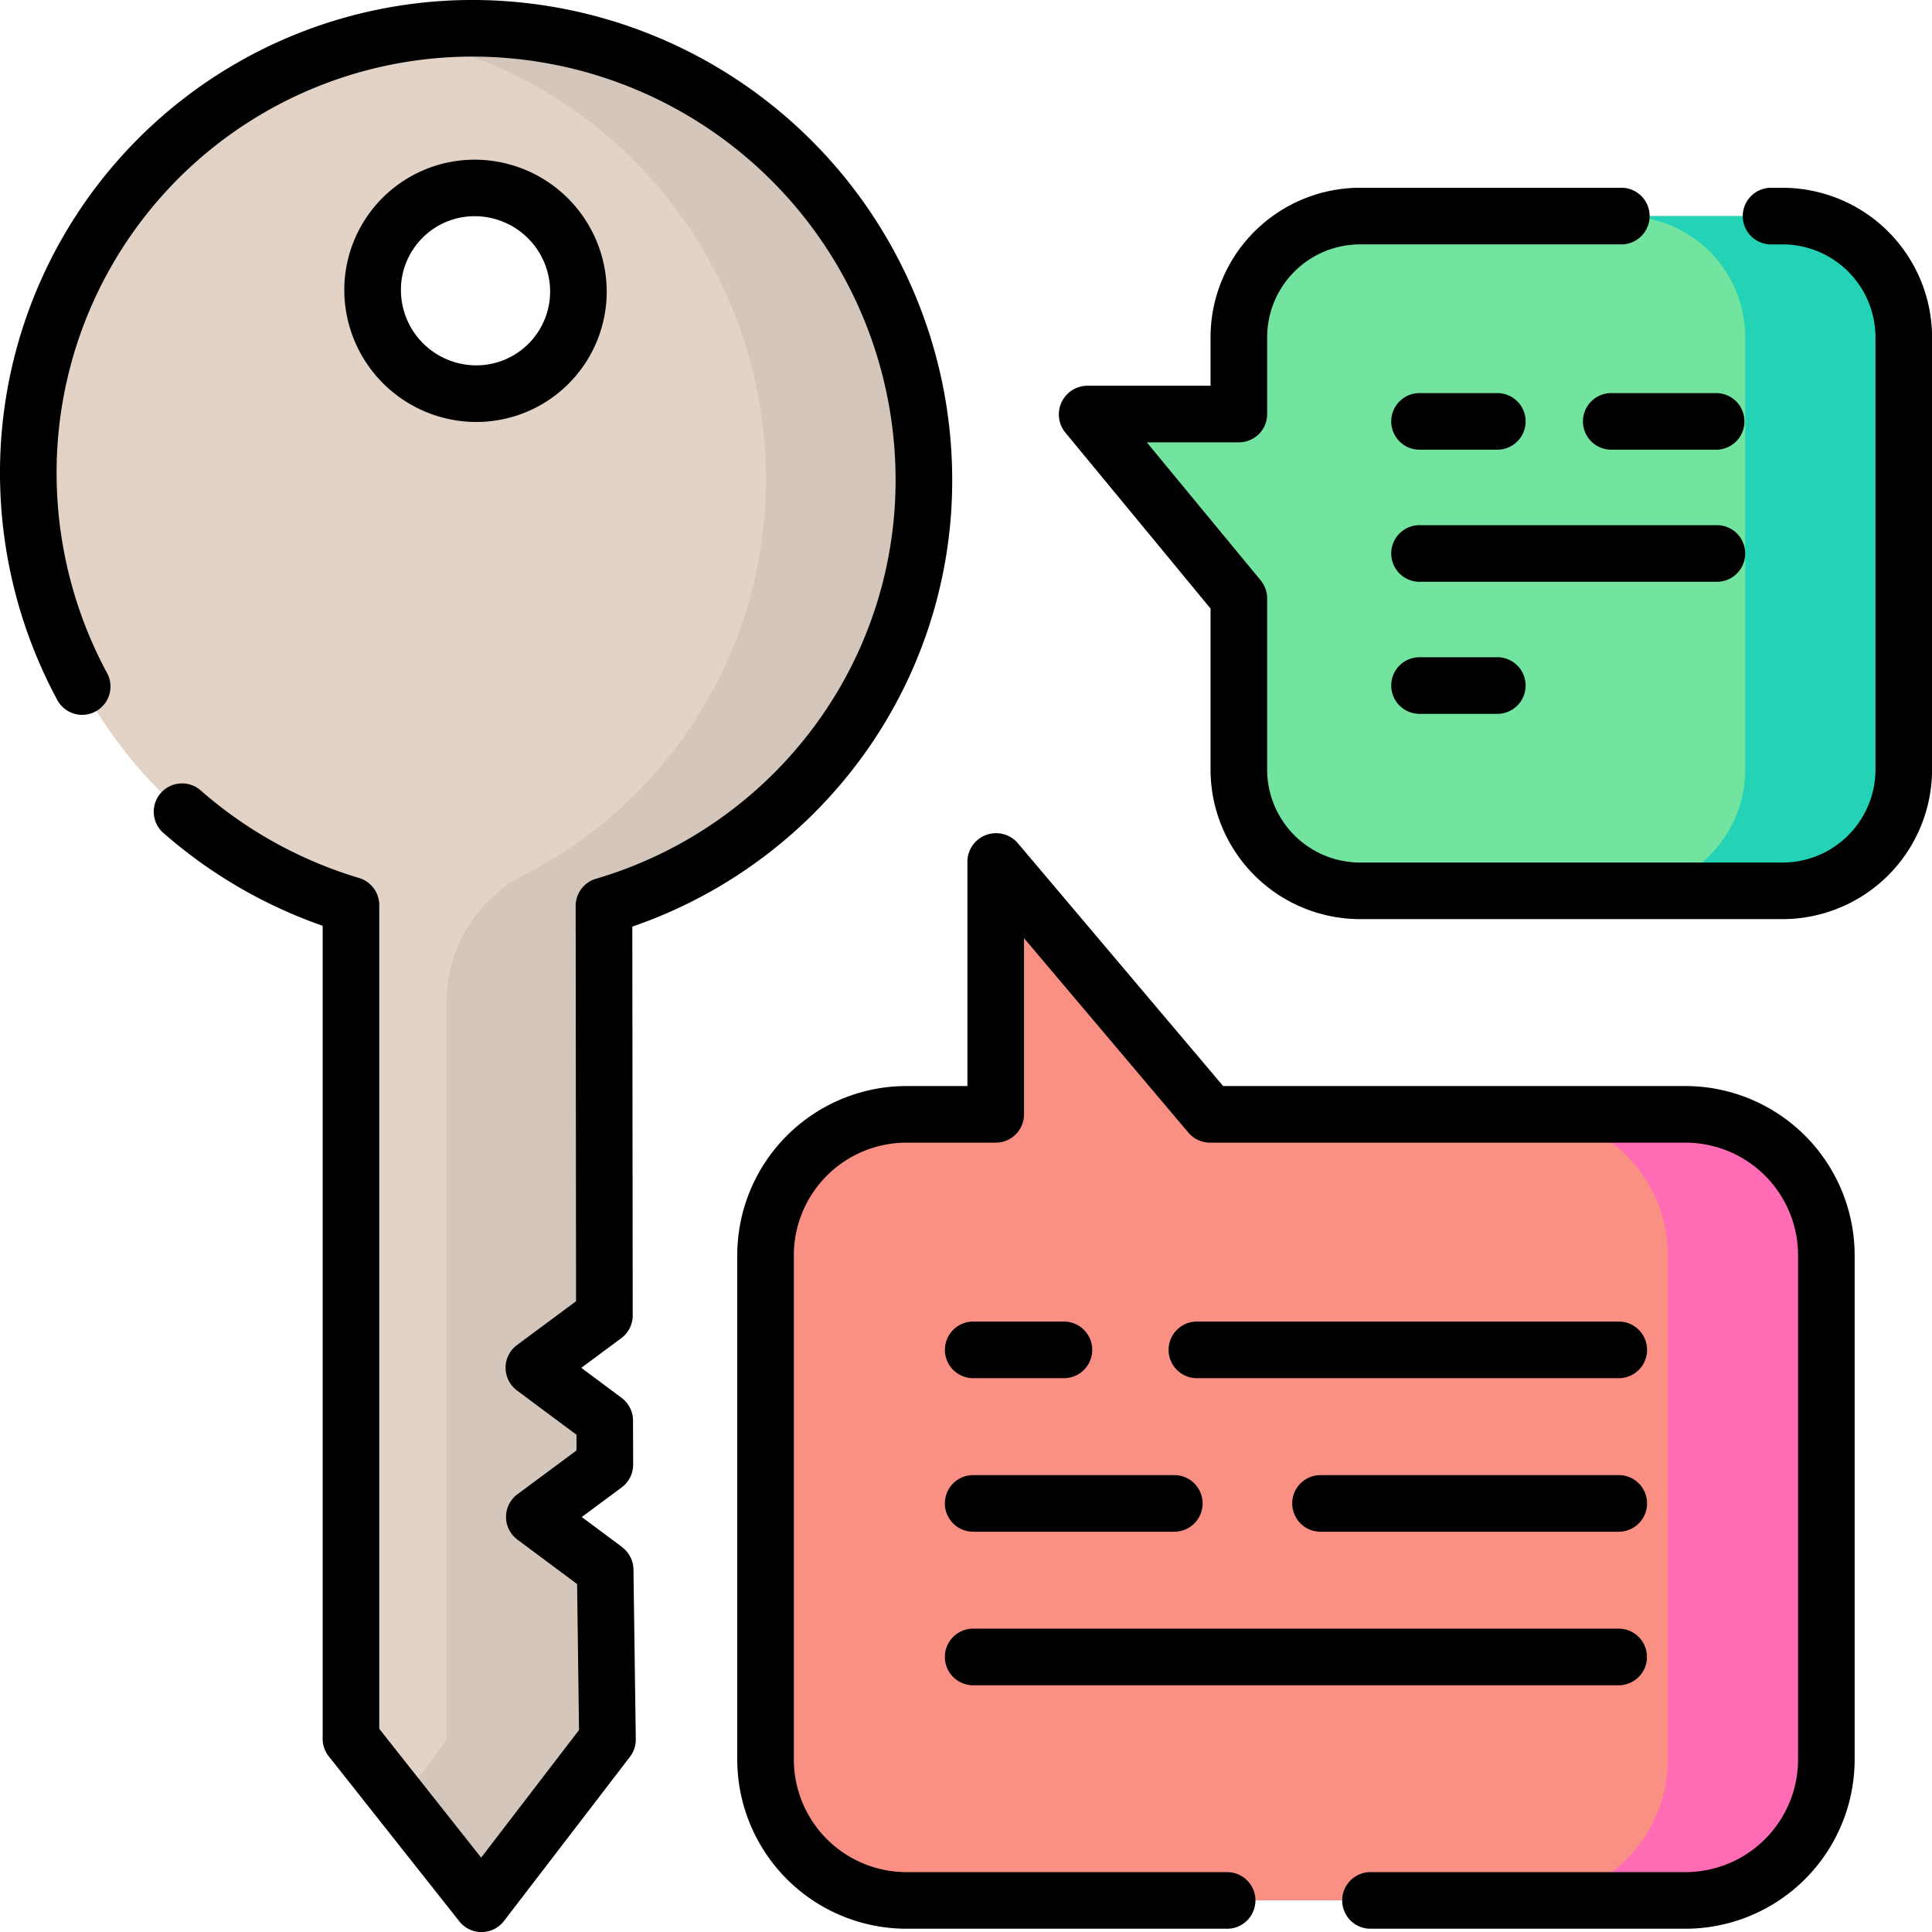 <svg xmlns="http://www.w3.org/2000/svg" width="101.001" height="101" viewBox="0 0 101.001 101">
  <g id="palabras-clave" transform="translate(0 -0.001)">
    <path id="Trazado_128741" data-name="Trazado 128741" d="M54.318,30.978A23.587,23.587,0,0,0,30.834,7.5,23.228,23.228,0,0,0,7.5,30.829,23.6,23.6,0,0,0,24.367,53.338V96.914l6.826,8.627,6.586-8.585-.122-8.875-1.072-.8-2.632-1.959,2.619-1.943,1.067-.791-.007-2.308-1.072-.8-2.632-1.959,2.619-1.943,1.067-.791L37.593,53.38a23.228,23.228,0,0,0,16.725-22.4ZM30.9,26.6a5.421,5.421,0,0,1-5.4-5.4,5.338,5.338,0,0,1,5.363-5.362,5.421,5.421,0,0,1,5.4,5.4A5.338,5.338,0,0,1,30.9,26.6Z" transform="translate(-6.02 -6.019)" fill="#e3d3c6"/>
    <path id="Trazado_128742" data-name="Trazado 128742" d="M132.183,30.978A23.562,23.562,0,0,0,104.5,7.863,23.6,23.6,0,0,1,123.93,30.978a23.221,23.221,0,0,1-12.651,20.783,7.492,7.492,0,0,0-4.052,6.71V96.956l-2.3,3.215,4.134,5.37,6.586-8.585-.122-8.875-1.072-.8-2.632-1.959,2.619-1.943,1.067-.791-.007-2.308-1.072-.8-2.632-1.959,2.619-1.943,1.067-.791-.021-21.411a23.228,23.228,0,0,0,16.725-22.4Z" transform="translate(-83.885 -6.019)" fill="#d4c6bb"/>
    <path id="Trazado_128743" data-name="Trazado 128743" d="M330.708,86.213V63.6a6.336,6.336,0,0,0-6.342-6.329H302.294a6.336,6.336,0,0,0-6.342,6.329v4.02H288l7.952,9.637v8.959a6.336,6.336,0,0,0,6.342,6.329h22.072A6.336,6.336,0,0,0,330.708,86.213Z" transform="translate(-231.187 -45.97)" fill="#72e4a0"/>
    <path id="Trazado_128744" data-name="Trazado 128744" d="M438.633,57.267h-8.285A6.336,6.336,0,0,1,436.69,63.6V86.213a6.336,6.336,0,0,1-6.342,6.329h8.285a6.336,6.336,0,0,0,6.342-6.329V63.6A6.336,6.336,0,0,0,438.633,57.267Z" transform="translate(-345.454 -45.969)" fill="#24d3b5"/>
    <path id="Trazado_128745" data-name="Trazado 128745" d="M250.976,282.482h-40.74a7.366,7.366,0,0,1-7.358-7.373V248.761a7.366,7.366,0,0,1,7.358-7.373h4.674V228.135l11.2,13.253h24.863a7.366,7.366,0,0,1,7.358,7.373v26.348A7.366,7.366,0,0,1,250.976,282.482Z" transform="translate(-162.857 -183.131)" fill="#fa9084"/>
    <path id="Trazado_128746" data-name="Trazado 128746" d="M412.985,295.316H404.7a7.366,7.366,0,0,1,7.358,7.373v26.348a7.366,7.366,0,0,1-7.358,7.373h8.285a7.366,7.366,0,0,0,7.358-7.373V302.689A7.366,7.366,0,0,0,412.985,295.316Z" transform="translate(-324.866 -237.059)" fill="#ff6cb5"/>
    <path id="Trazado_128747" data-name="Trazado 128747" d="M98.112,56.012h.022a6.818,6.818,0,0,0,6.825-6.846A6.91,6.91,0,0,0,98.087,42.3a6.818,6.818,0,0,0-6.847,6.846A6.91,6.91,0,0,0,98.112,56.012Zm-2.783-9.627a3.841,3.841,0,0,1,2.736-1.13h.013A3.944,3.944,0,0,1,102,49.175a3.859,3.859,0,0,1-3.866,3.877h-.013A3.944,3.944,0,0,1,94.2,49.132a3.841,3.841,0,0,1,1.13-2.747Z" transform="translate(-73.241 -33.951)"/>
    <path id="Trazado_128748" data-name="Trazado 128748" d="M32.521,80.876l-2.107-1.568L32.5,77.759a1.48,1.48,0,0,0,.6-1.193l-.007-2.308a1.48,1.48,0,0,0-.6-1.182L30.39,71.508l2.087-1.548a1.48,1.48,0,0,0,.6-1.19l-.021-20.327a24.9,24.9,0,0,0,11.71-8.462,24.528,24.528,0,0,0,5.013-15.027A25.1,25.1,0,0,0,24.819,0h-.081A24.707,24.707,0,0,0,0,24.815,25.02,25.02,0,0,0,3.017,36.636a1.48,1.48,0,0,0,2.6-1.412A22.052,22.052,0,0,1,2.959,24.805,21.748,21.748,0,0,1,24.81,2.96a22.131,22.131,0,0,1,22.009,22,21.593,21.593,0,0,1-4.412,13.23A21.9,21.9,0,0,1,31.16,45.94a1.48,1.48,0,0,0-1.066,1.422l.021,20.665-3.087,2.29a1.479,1.479,0,0,0,0,2.375l3.11,2.316,0,.82-3.086,2.288a1.479,1.479,0,0,0,0,2.375l3.118,2.321.1,7.631-5.117,6.671L19.827,90.38V47.319A1.48,1.48,0,0,0,18.768,45.9a22.229,22.229,0,0,1-8.32-4.616A1.48,1.48,0,0,0,8.49,43.5,25.255,25.255,0,0,0,16.868,48.4V90.9a1.48,1.48,0,0,0,.319.918l6.826,8.627a1.48,1.48,0,0,0,1.16.561h.011a1.48,1.48,0,0,0,1.163-.579l6.586-8.585a1.481,1.481,0,0,0,.305-.921l-.122-8.875a1.48,1.48,0,0,0-.6-1.166Z" transform="translate(0 0)"/>
    <path id="Trazado_128749" data-name="Trazado 128749" d="M318.4,49.767h-.66a1.481,1.481,0,0,0,0,2.959h.661a4.862,4.862,0,0,1,4.863,4.85V80.192a4.862,4.862,0,0,1-4.863,4.85H296.325a4.862,4.862,0,0,1-4.863-4.85V71.233a1.479,1.479,0,0,0-.338-.942l-5.954-7.216h4.813a1.479,1.479,0,0,0,1.479-1.48v-4.02a4.862,4.862,0,0,1,4.863-4.85h13.718a1.481,1.481,0,0,0,0-2.959H296.325a7.824,7.824,0,0,0-7.822,7.809v2.541h-6.473a1.5,1.5,0,0,0-1.141,2.421l7.614,9.227v8.427A7.824,7.824,0,0,0,296.325,88H318.4a7.824,7.824,0,0,0,7.822-7.809V57.576A7.824,7.824,0,0,0,318.4,49.767Z" transform="translate(-225.218 -39.949)"/>
    <path id="Trazado_128750" data-name="Trazado 128750" d="M370.175,107.135h4.143a1.48,1.48,0,0,0,0-2.959h-4.143A1.48,1.48,0,0,0,370.175,107.135Z" transform="translate(-296.003 -83.625)"/>
    <path id="Trazado_128751" data-name="Trazado 128751" d="M387.239,140.656a1.479,1.479,0,0,0-1.479-1.48H370.175a1.48,1.48,0,0,0,0,2.959h15.584A1.48,1.48,0,0,0,387.239,140.656Z" transform="translate(-296.003 -111.72)"/>
    <path id="Trazado_128752" data-name="Trazado 128752" d="M370.175,174.176a1.48,1.48,0,0,0,0,2.959h4.143a1.48,1.48,0,0,0,0-2.959Z" transform="translate(-296.003 -139.816)"/>
    <path id="Trazado_128753" data-name="Trazado 128753" d="M419.5,105.655a1.479,1.479,0,0,0,1.479,1.48H426.5a1.48,1.48,0,0,0,0-2.959h-5.523A1.479,1.479,0,0,0,419.5,105.655Z" transform="translate(-336.746 -83.625)"/>
    <path id="Trazado_128754" data-name="Trazado 128754" d="M244.955,233.975H220.778l-10.76-12.728a1.5,1.5,0,0,0-2.609.955v11.773h-3.194a8.855,8.855,0,0,0-8.838,8.853v26.348a8.855,8.855,0,0,0,8.838,8.853h16.733a1.48,1.48,0,1,0,0-2.959H204.215a5.893,5.893,0,0,1-5.879-5.894V242.828a5.893,5.893,0,0,1,5.879-5.894h4.674a1.479,1.479,0,0,0,1.479-1.479v-9.211l8.594,10.166a1.48,1.48,0,0,0,1.13.524h24.863a5.893,5.893,0,0,1,5.879,5.894v26.348a5.893,5.893,0,0,1-5.879,5.894H228.443a1.48,1.48,0,0,0,0,2.959h16.511a8.855,8.855,0,0,0,8.838-8.853V242.828A8.855,8.855,0,0,0,244.955,233.975Z" transform="translate(-156.835 -177.198)"/>
    <path id="Trazado_128755" data-name="Trazado 128755" d="M333.3,350.234H311.169a1.48,1.48,0,0,0,0,2.959H333.3A1.48,1.48,0,0,0,333.3,350.234Z" transform="translate(-248.636 -281.144)"/>
    <path id="Trazado_128756" data-name="Trazado 128756" d="M251.879,393.882H262.47a1.48,1.48,0,0,0,0-2.959H251.879A1.48,1.48,0,0,0,251.879,393.882Z" transform="translate(-201.042 -313.806)"/>
    <path id="Trazado_128757" data-name="Trazado 128757" d="M359.6,390.923H343.932a1.48,1.48,0,0,0,0,2.959H359.6A1.48,1.48,0,0,0,359.6,390.923Z" transform="translate(-274.936 -313.806)"/>
    <path id="Trazado_128758" data-name="Trazado 128758" d="M251.879,434.572H285.7a1.48,1.48,0,0,0,0-2.959H251.879A1.48,1.48,0,0,0,251.879,434.572Z" transform="translate(-201.042 -346.469)"/>
    <path id="Trazado_128759" data-name="Trazado 128759" d="M251.879,353.193H256.7a1.48,1.48,0,0,0,0-2.959h-4.816A1.48,1.48,0,0,0,251.879,353.193Z" transform="translate(-201.042 -281.144)"/>
  </g>
</svg>
